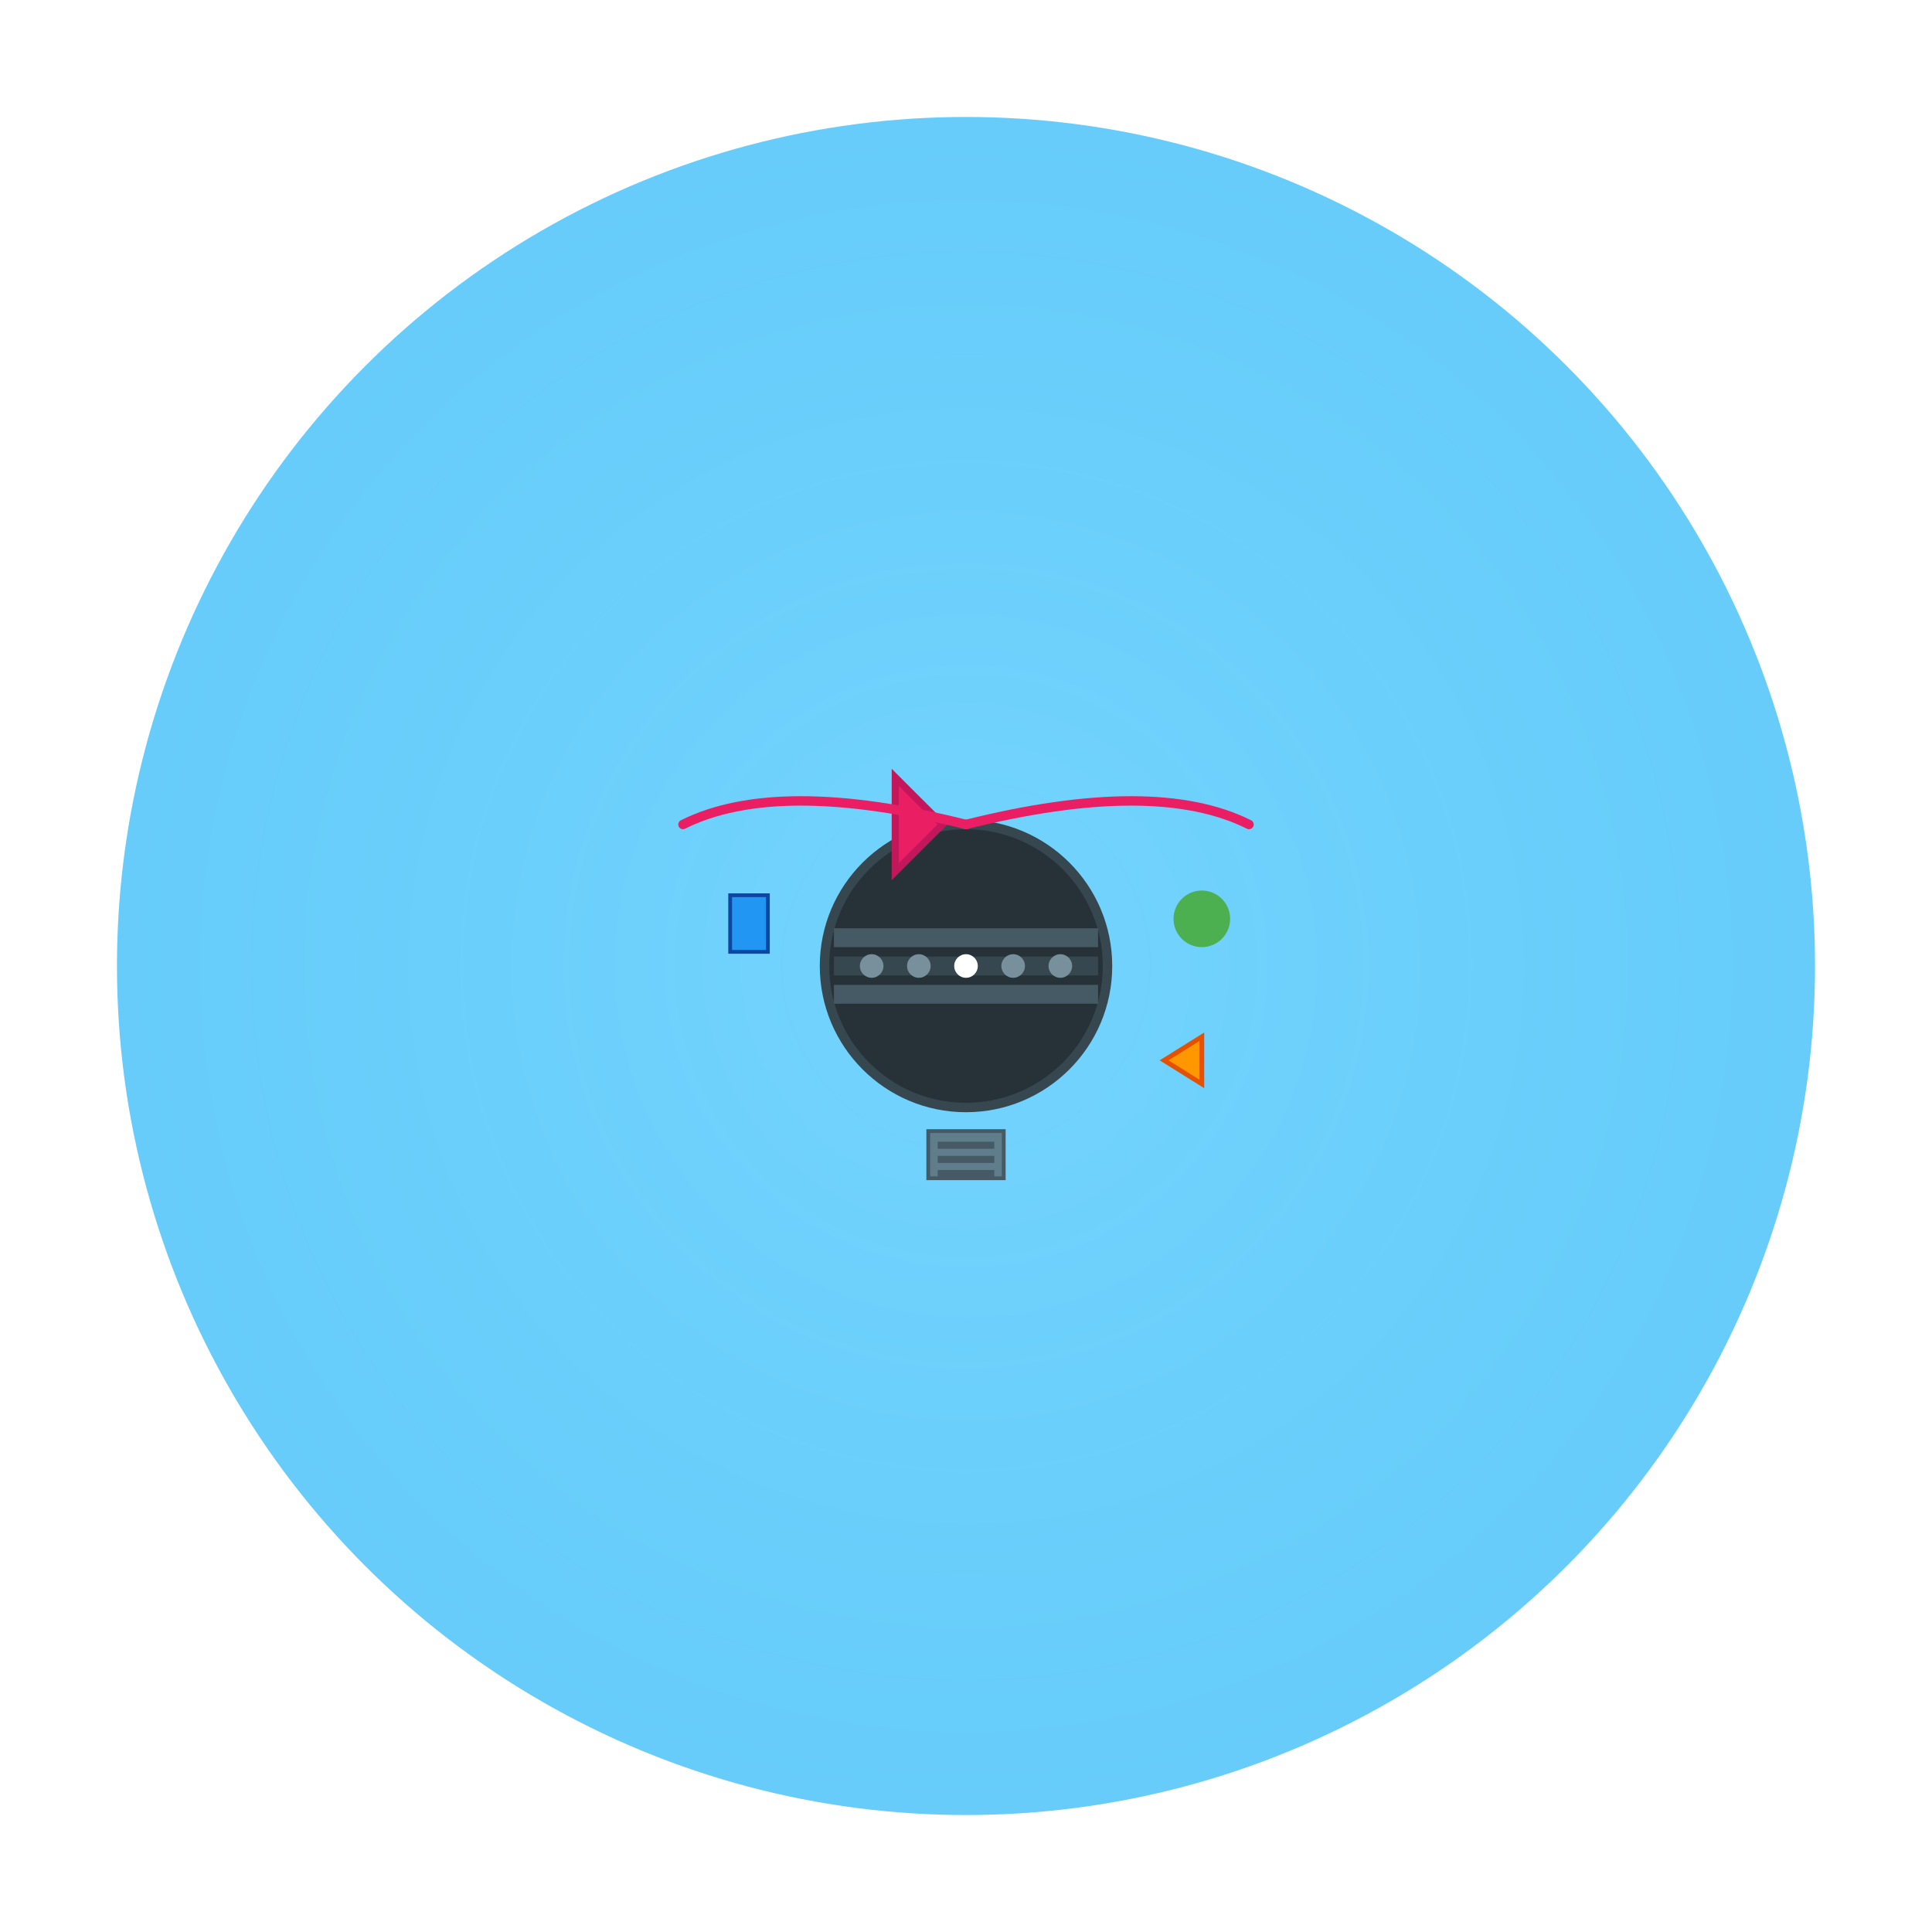 <?xml version="1.0" encoding="UTF-8"?>
<svg width="4096" height="4096" viewBox="0 0 4096 4096" xmlns="http://www.w3.org/2000/svg">
  <!-- ============================================== -->
  <!-- ShareConnect Advanced Icon Template -->
  <!-- Application: JellyfinConnect -->
  <!-- Concept: Media server with film reel and play symbols -->
  <!-- Version: 1.0.0 -->
  <!-- ============================================== -->

  <!-- DESIGN GUIDELINES -->
  <!--
  - Background: Light blue circle (#4FC3F7) at 90% opacity
  - Foreground: White icons with subtle gradients
  - Stroke: 120px uniform stroke weight
  - Padding: 400px from circle edge
  - Scale: Fill 70% of circle area (2520px diameter)
  - Export: 4096x4096 PNG with transparency
  -->

  <!-- BACKGROUND -->
  <g id="background">
    <!-- Light blue circular background with gradient -->
    <defs>
      <radialGradient id="bgGradient" cx="0.5" cy="0.5" r="0.8">
        <stop offset="0%" stop-color="#6FD4FF" stop-opacity="0.95"/>
        <stop offset="100%" stop-color="#4FC3F7" stop-opacity="0.9"/>
      </radialGradient>
    </defs>
    <circle cx="2048" cy="2048" r="1800" fill="url(#bgGradient)"/>

    <!-- Subtle shadow for depth -->
    <defs>
      <filter id="shadow" x="-20%" y="-20%" width="140%" height="140%">
        <feDropShadow dx="40" dy="40" stdDeviation="60" flood-color="#000000" flood-opacity="0.15"/>
      </filter>
    </defs>
    <circle cx="2048" cy="2048" r="1800" fill="#4FC3F7" filter="url(#shadow)" opacity="0.3"/>
  </g>

  <!-- FOREGROUND ICON AREA -->
  <g id="foreground" transform="translate(2048, 2048)">
     <!-- Application-specific icon: Media server with film reel and play symbols -->
     <g id="media-server-icon">
       <!-- Film reel -->
       <circle cx="0" cy="0" r="300" fill="#263238" stroke="#37474F" stroke-width="20"/>
       <!-- Film strips -->
       <rect x="-280" y="-20" width="560" height="40" fill="#37474F"/>
       <rect x="-280" y="-80" width="560" height="40" fill="#455A64"/>
       <rect x="-280" y="40" width="560" height="40" fill="#455A64"/>
       <!-- Film holes -->
       <circle cx="-200" cy="0" r="25" fill="#78909C"/>
       <circle cx="-100" cy="0" r="25" fill="#78909C"/>
       <circle cx="0" cy="0" r="25" fill="#FFFFFF"/>
       <circle cx="100" cy="0" r="25" fill="#78909C"/>
       <circle cx="200" cy="0" r="25" fill="#78909C"/>
       <!-- Play button -->
       <polygon points="-150,-400 -150,-200 -50,-300" fill="#E91E63" stroke="#C2185B" stroke-width="15"/>
       <!-- Media symbols around reel -->
       <rect x="-500" y="-150" width="80" height="120" fill="#2196F3" stroke="#0D47A1" stroke-width="8"/>
       <circle cx="500" cy="-100" r="60" fill="#4CAF50"/>
       <polygon points="420,200 500,150 500,250" fill="#FF9800" stroke="#E65100" stroke-width="10"/>
       <!-- Streaming lines -->
       <path d="M-600,-300 Q-400,-400 0,-300" stroke="#E91E63" stroke-width="20" fill="none" stroke-linecap="round"/>
       <path d="M600,-300 Q400,-400 0,-300" stroke="#E91E63" stroke-width="20" fill="none" stroke-linecap="round"/>
       <!-- Server rack -->
       <rect x="-80" y="350" width="160" height="100" fill="#607D8B" stroke="#455A64" stroke-width="8"/>
       <line x1="-60" y1="380" x2="60" y2="380" stroke="#455A64" stroke-width="15"/>
       <line x1="-60" y1="410" x2="60" y2="410" stroke="#455A64" stroke-width="15"/>
       <line x1="-60" y1="440" x2="60" y2="440" stroke="#455A64" stroke-width="15"/>
     </g>

    <!-- DESIGN NOTES: -->
    <!--
    1. Keep icon within 2520px diameter circle
    2. Use 120px stroke weight for consistency
    3. Apply subtle gradients for depth
    4. Ensure recognizability at small sizes
    5. Maintain visual balance and symmetry
    -->
  </g>
</svg>
